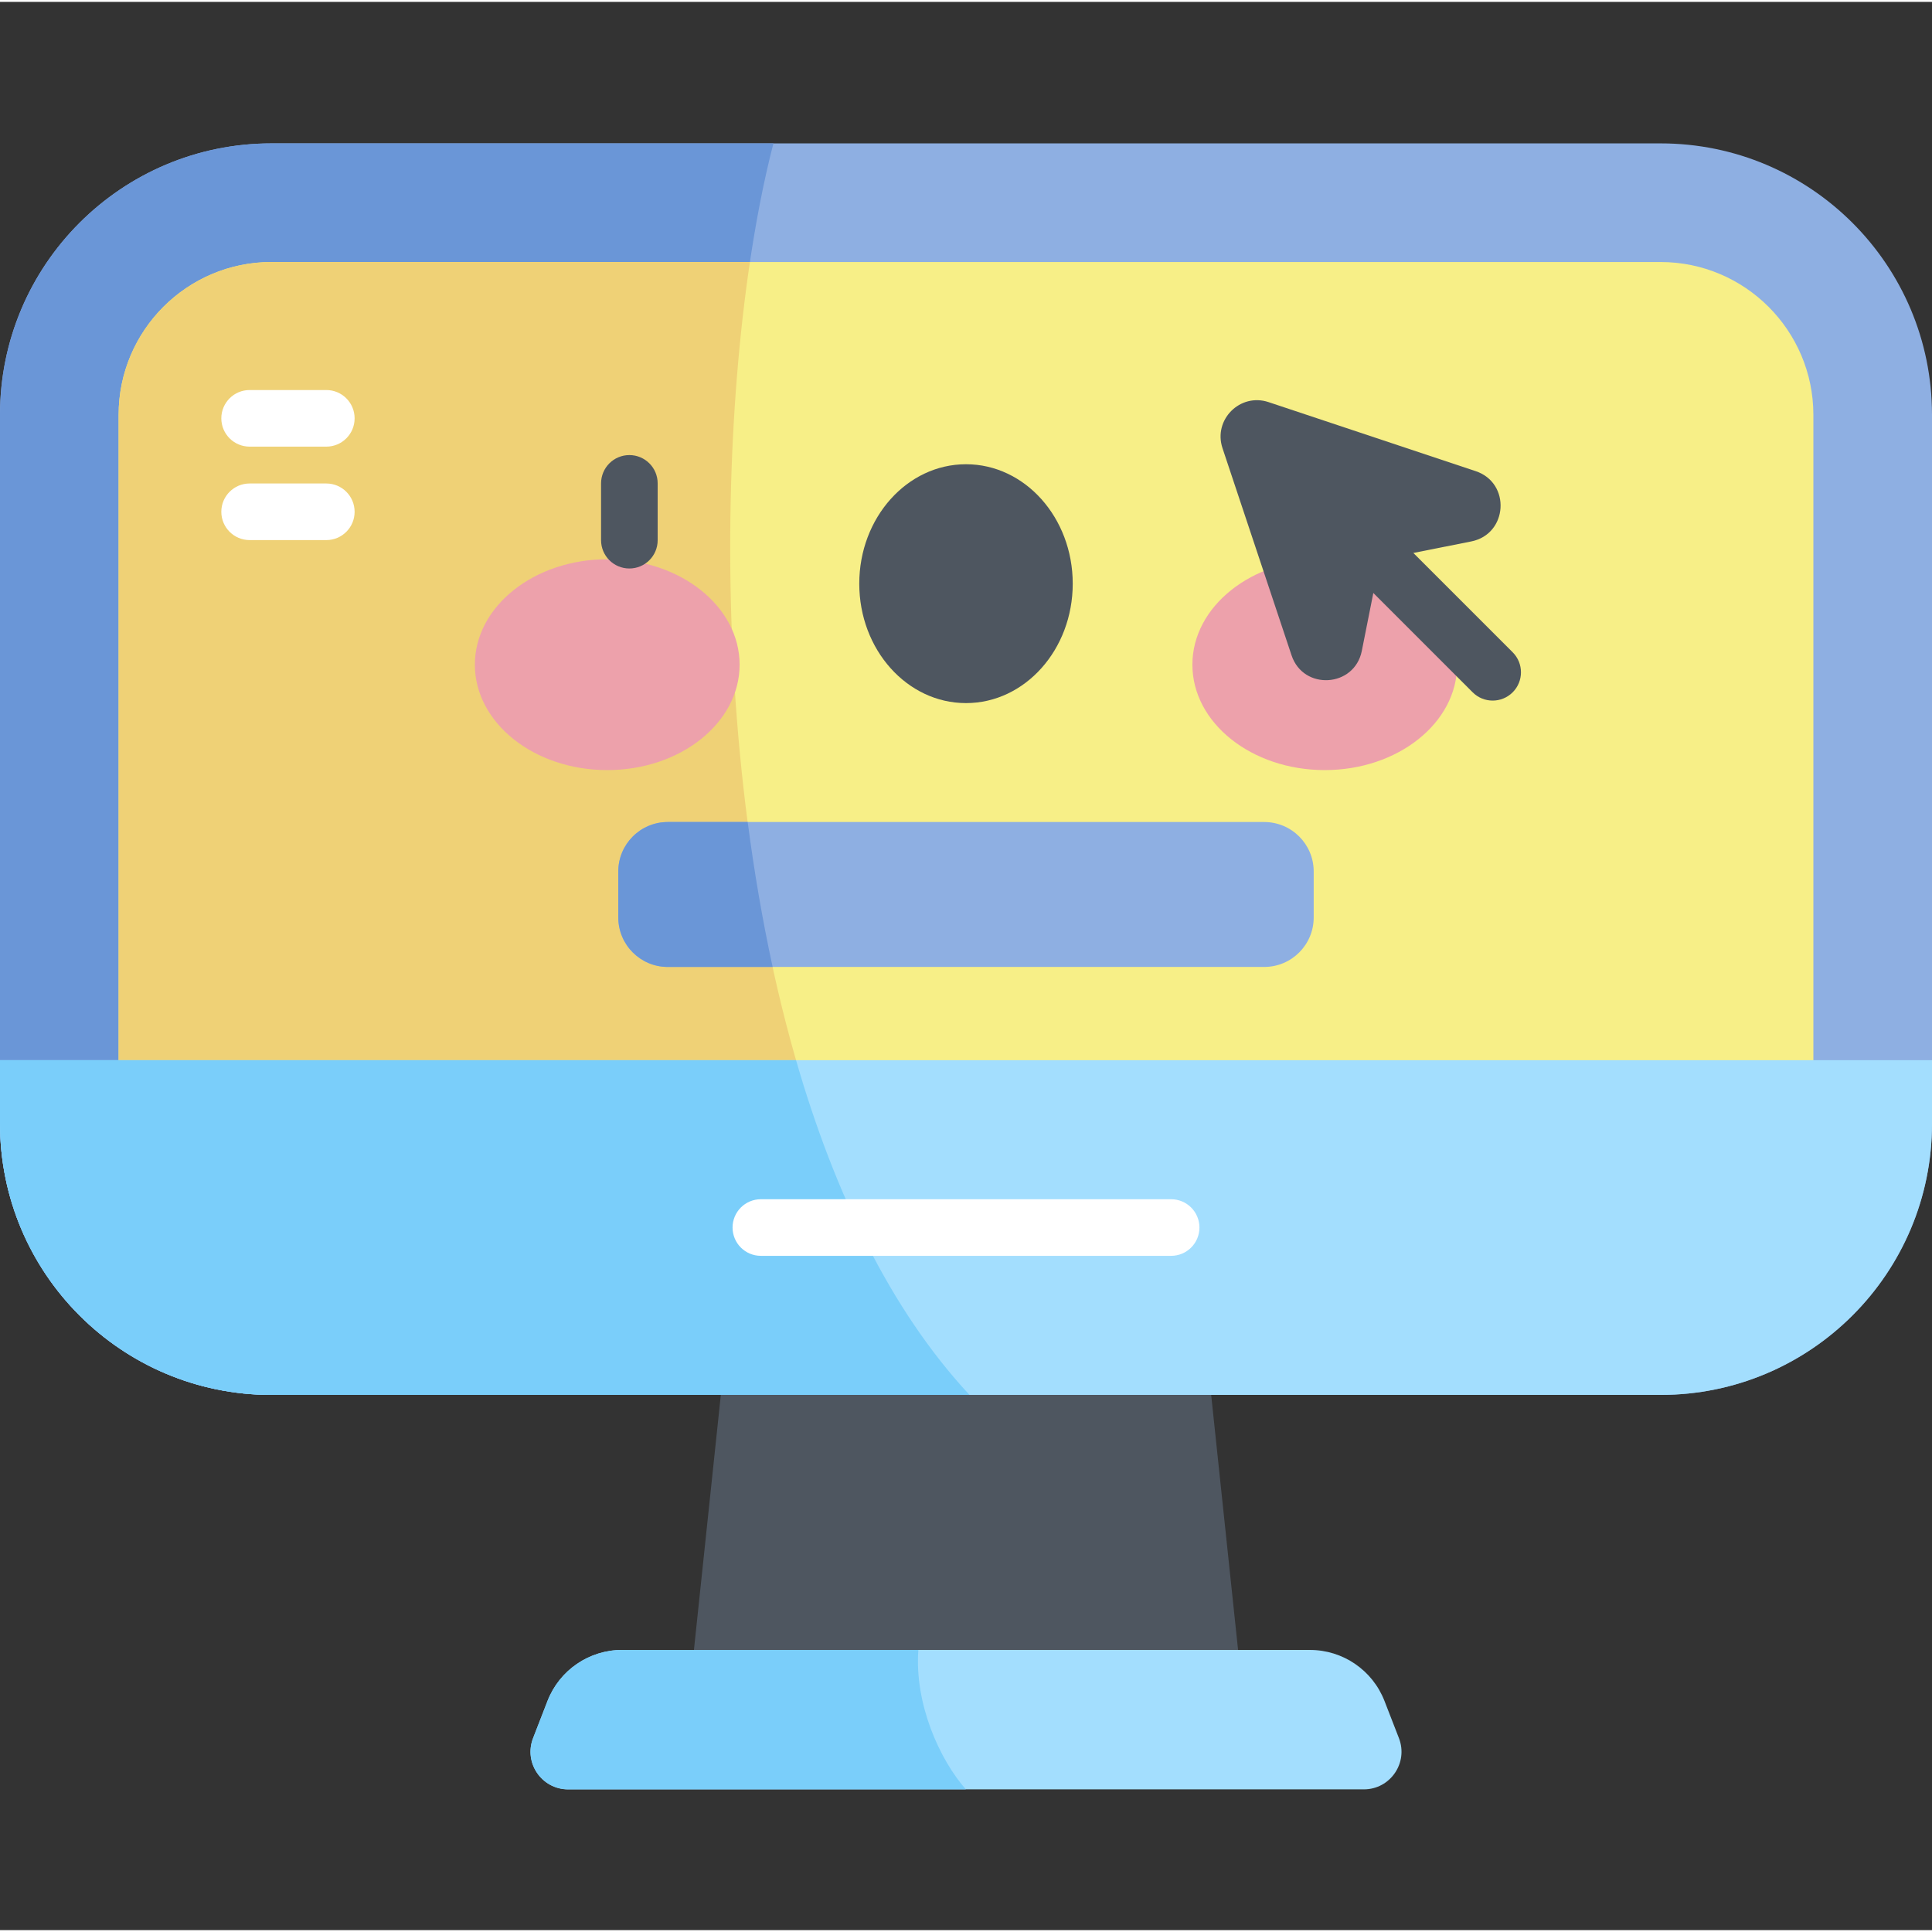 <svg height="512pt" viewBox="0 -37 512 511" width="512pt" xmlns="http://www.w3.org/2000/svg"><rect x="0" y="-37" width="512" height="511" fill="#333333" stroke="none"/><path d="m440.07 332.168h-368.141c-39.727 0-71.93-32.203-71.93-71.93v-187.809c0-39.727 32.203-71.93 71.93-71.93h368.141c39.727 0 71.93 32.203 71.93 71.93v187.809c0 39.727-32.203 71.93-71.93 71.93zm0 0" fill="#8eafe2"/><path d="m204.965.5h-133.035c-39.727 0-71.93 32.203-71.93 71.93v187.809c0 39.727 32.203 71.93 71.93 71.93h185.004c-71.102-76.383-72.48-252.656-51.969-331.668zm0 0" fill="#6a96d7"/><path d="m71.93 300.73c-22.328 0-40.492-18.164-40.492-40.492v-187.809c0-22.328 18.164-40.492 40.492-40.492h368.141c22.328 0 40.492 18.164 40.492 40.492v187.809c0 22.328-18.164 40.496-40.492 40.496h-368.141zm0 0" fill="#f7ef87"/><path d="m198.734 31.934h-126.805c-22.328 0-40.492 18.168-40.492 40.496v187.809c0 22.328 18.164 40.492 40.492 40.492h162.363c-42.027-74.395-46.797-193.188-35.559-268.797zm0 0" fill="#efd176"/><path d="m0 243.453v16.785c0 39.727 32.203 71.93 71.93 71.93h368.141c39.727 0 71.93-32.203 71.93-71.93v-16.785zm0 0" fill="#a3defe"/><path d="m210.957 243.453h-210.957v16.785c0 39.727 32.203 71.93 71.93 71.93h185.004c-20.996-22.555-35.906-53.816-45.977-88.715zm0 0" fill="#7acefa"/><path d="m320.973 332.168h-129.945l-7.129 67.582h144.203zm0 0" fill="#4e5660"/><path d="m361.434 436.699h-210.867c-7.012 0-11.832-7.043-9.293-13.578l3.82-9.844c3.168-8.156 11.02-13.527 19.766-13.527h182.281c8.75 0 16.598 5.371 19.766 13.527l3.824 9.844c2.535 6.535-2.285 13.578-9.297 13.578zm0 0" fill="#a3defe"/><path d="m196.004 138.645c0-15.43-15.707-27.938-35.078-27.938-19.375 0-35.082 12.508-35.082 27.938 0 15.43 15.707 27.938 35.082 27.938 19.371 0 35.078-12.508 35.078-27.938zm0 0" fill="#eda1ab"/><path d="m386.156 138.645c0-15.43-15.707-27.938-35.082-27.938-19.371 0-35.078 12.508-35.078 27.938 0 15.43 15.707 27.938 35.078 27.938 19.375 0 35.082-12.508 35.082-27.938zm0 0" fill="#eda1ab"/><g fill="#4e5660"><path d="m166.789 113.156c-4.145 0-7.5-3.355-7.5-7.5v-15.055c0-4.145 3.355-7.5 7.5-7.5 4.145 0 7.5 3.355 7.5 7.5v15.055c0 4.145-3.355 7.5-7.5 7.5zm0 0"/><path d="m284.285 117.18c0-17.48-12.664-31.652-28.285-31.652s-28.285 14.172-28.285 31.652c0 17.48 12.664 31.648 28.285 31.648s28.285-14.168 28.285-31.648zm0 0"/><path d="m345.211 113.156c-4.145 0-7.5-3.355-7.5-7.5v-15.055c0-4.145 3.355-7.5 7.5-7.5 4.145 0 7.5 3.355 7.5 7.5v15.055c0 4.145-3.359 7.5-7.5 7.5zm0 0"/><path d="m395.574 148.164c-1.922 0-3.84-.73-5.305-2.195l-28.484-28.484c-2.93-2.93-2.93-7.68 0-10.605 2.934-2.93 7.68-2.93 10.609 0l28.48 28.48c2.93 2.93 2.93 7.68 0 10.609-1.465 1.461-3.383 2.195-5.301 2.195zm0 0"/><path d="m389.902 105.984-17.871 3.555c-3.828.762-6.82 3.754-7.582 7.582l-3.555 17.871c-1.934 9.711-15.492 10.562-18.621 1.168l-18.297-54.887c-2.516-7.547 4.664-14.723 12.207-12.207l54.891 18.293c9.391 3.133 8.539 16.691-1.172 18.625zm0 0"/></g><path d="m335.031 218.75h-158.062c-7.242 0-13.113-5.871-13.113-13.113v-12.184c0-7.238 5.871-13.109 13.113-13.109h158.062c7.242 0 13.113 5.867 13.113 13.109v12.184c0 7.242-5.871 13.113-13.113 13.113zm0 0" fill="#8eafe2"/><path d="m198.148 180.344h-21.18c-7.242 0-13.113 5.871-13.113 13.109v12.184c0 7.242 5.871 13.113 13.113 13.113h27.789c-2.734-12.578-4.918-25.449-6.609-38.406zm0 0" fill="#6a96d7"/><path d="m86.48 80.863h-20.328c-4.145 0-7.5-3.355-7.5-7.5 0-4.141 3.355-7.5 7.5-7.5h20.324c4.145 0 7.5 3.359 7.5 7.5.004 4.145-3.355 7.5-7.496 7.5zm0 0" fill="#fff"/><path d="m86.48 105.629h-20.328c-4.145 0-7.5-3.359-7.5-7.5s3.355-7.5 7.5-7.5h20.324c4.145 0 7.5 3.359 7.5 7.5.004 4.141-3.355 7.5-7.496 7.5zm0 0" fill="#fff"/><path d="m310.363 295.309h-108.727c-4.145 0-7.5-3.355-7.5-7.5 0-4.141 3.355-7.5 7.5-7.5h108.727c4.145 0 7.5 3.359 7.5 7.5 0 4.145-3.355 7.5-7.5 7.5zm0 0" fill="#fff"/><path d="m243.375 399.75h-78.516c-8.75 0-16.598 5.371-19.766 13.527l-3.82 9.844c-2.539 6.535 2.281 13.578 9.293 13.578h105.395c-6.973-7.906-13.641-22.684-12.586-36.949zm0 0" fill="#7acefa"/></svg>